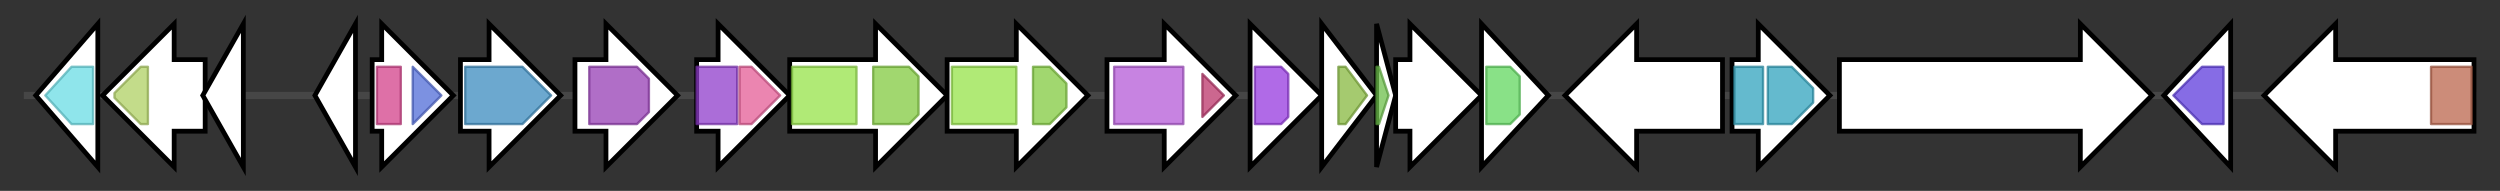 <svg version="1.1" baseProfile="full" xmlns="http://www.w3.org/2000/svg" width="1047.9" height="80">
	<rect width="100%" height="100%" fill="#333333" stroke="none"/>
	<g>
		<line x1="10" y1="40.0" x2="1037.9" y2="40.0" style="stroke:rgb(70,70,70); stroke-width:3 "/>
		<g>
			<title>
putative neomycin phosphotransferase</title>
			<polygon class="
putative neomycin phosphotransferase" points="15,40 41,10 41,70" fill="rgb(255,255,255)" fill-opacity="1.0" stroke="rgb(0,0,0)" stroke-width="2"  />
			<g>
				<title>APH (PF01636)
"Phosphotransferase enzyme family"</title>
				<polygon class="PF01636" points="19,40 30,28 39,28 39,52 30,52" stroke-linejoin="round" width="24" height="24" fill="rgb(106,220,228)" stroke="rgb(84,176,182)" stroke-width="1" opacity="0.75" />
			</g>
		</g>
		<g>
			<title>
hypothetical protein</title>
			<polygon class="
hypothetical protein" points="86,25 73,25 73,10 43,40 73,70 73,55 86,55" fill="rgb(255,255,255)" fill-opacity="1.0" stroke="rgb(0,0,0)" stroke-width="2"  />
			<g>
				<title>DUF6545 (PF20182)
"Family of unknown function (DUF6545)"</title>
				<polygon class="PF20182" points="48,39 59,28 62,28 62,52 59,52 48,41" stroke-linejoin="round" width="14" height="24" fill="rgb(175,208,99)" stroke="rgb(140,166,79)" stroke-width="1" opacity="0.75" />
			</g>
		</g>
		<g>
			<title>
hypothetical protein</title>
			<polygon class="
hypothetical protein" points="85,40 102,10 102,70" fill="rgb(255,255,255)" fill-opacity="1.0" stroke="rgb(0,0,0)" stroke-width="2"  />
		</g>
		<g>
			<title>
hypothetical protein</title>
			<polygon class="
hypothetical protein" points="132,40 149,10 149,70" fill="rgb(255,255,255)" fill-opacity="1.0" stroke="rgb(0,0,0)" stroke-width="2"  />
		</g>
		<g>
			<title>
putative alcohol dehydrogenase</title>
			<polygon class="
putative alcohol dehydrogenase" points="156,25 160,25 160,10 190,40 160,70 160,55 156,55" fill="rgb(255,255,255)" fill-opacity="1.0" stroke="rgb(0,0,0)" stroke-width="2"  />
			<g>
				<title>ADH_N (PF08240)
"Alcohol dehydrogenase GroES-like domain"</title>
				<rect class="PF08240" x="158" y="28" stroke-linejoin="round" width="10" height="24" fill="rgb(211,65,138)" stroke="rgb(168,51,110)" stroke-width="1" opacity="0.75" />
			</g>
			<g>
				<title>ADH_zinc_N (PF00107)
"Zinc-binding dehydrogenase"</title>
				<polygon class="PF00107" points="173,28 173,28 185,40 185,40 173,52 173,52" stroke-linejoin="round" width="12" height="24" fill="rgb(81,108,215)" stroke="rgb(64,86,172)" stroke-width="1" opacity="0.75" />
			</g>
		</g>
		<g>
			<title>
L-glutamine:2-deoxy-scyllo-inosose aminotransferase</title>
			<polygon class="
L-glutamine:2-deoxy-scyllo-inosose aminotransferase" points="193,25 205,25 205,10 235,40 205,70 205,55 193,55" fill="rgb(255,255,255)" fill-opacity="1.0" stroke="rgb(0,0,0)" stroke-width="2"  />
			<g>
				<title>DegT_DnrJ_EryC1 (PF01041)
"DegT/DnrJ/EryC1/StrS aminotransferase family"</title>
				<polygon class="PF01041" points="195,28 219,28 231,40 219,52 195,52" stroke-linejoin="round" width="38" height="24" fill="rgb(59,139,191)" stroke="rgb(47,111,152)" stroke-width="1" opacity="0.75" />
			</g>
		</g>
		<g>
			<title>
putative 2-deoxy-scyllo-inosose synthase</title>
			<polygon class="
putative 2-deoxy-scyllo-inosose synthase" points="241,25 254,25 254,10 284,40 254,70 254,55 241,55" fill="rgb(255,255,255)" fill-opacity="1.0" stroke="rgb(0,0,0)" stroke-width="2"  />
			<g>
				<title>DHQ_synthase (PF01761)
"3-dehydroquinate synthase"</title>
				<polygon class="PF01761" points="247,28 267,28 272,33 272,47 267,52 247,52" stroke-linejoin="round" width="25" height="24" fill="rgb(150,62,180)" stroke="rgb(120,49,144)" stroke-width="1" opacity="0.75" />
			</g>
		</g>
		<g>
			<title>
putative glycosyltransferase</title>
			<polygon class="
putative glycosyltransferase" points="292,25 301,25 301,10 331,40 301,70 301,55 292,55" fill="rgb(255,255,255)" fill-opacity="1.0" stroke="rgb(0,0,0)" stroke-width="2"  />
			<g>
				<title>Glyco_trans_4_4 (PF13579)
"Glycosyl transferase 4-like domain"</title>
				<rect class="PF13579" x="292" y="28" stroke-linejoin="round" width="17" height="24" fill="rgb(143,60,202)" stroke="rgb(114,47,161)" stroke-width="1" opacity="0.75" />
			</g>
			<g>
				<title>Glycos_transf_1 (PF00534)
"Glycosyl transferases group 1"</title>
				<polygon class="PF00534" points="310,28 315,28 327,40 327,40 315,52 310,52" stroke-linejoin="round" width="17" height="24" fill="rgb(228,92,150)" stroke="rgb(182,73,119)" stroke-width="1" opacity="0.75" />
			</g>
		</g>
		<g>
			<title>
putative exporter</title>
			<polygon class="
putative exporter" points="331,25 367,25 367,10 397,40 367,70 367,55 331,55" fill="rgb(255,255,255)" fill-opacity="1.0" stroke="rgb(0,0,0)" stroke-width="2"  />
			<g>
				<title>ABC_membrane (PF00664)
"ABC transporter transmembrane region"</title>
				<rect class="PF00664" x="332" y="28" stroke-linejoin="round" width="27" height="24" fill="rgb(149,226,73)" stroke="rgb(119,180,58)" stroke-width="1" opacity="0.75" />
			</g>
			<g>
				<title>ABC_tran (PF00005)
"ABC transporter"</title>
				<polygon class="PF00005" points="366,28 381,28 385,32 385,48 381,52 366,52" stroke-linejoin="round" width="19" height="24" fill="rgb(129,201,63)" stroke="rgb(103,160,50)" stroke-width="1" opacity="0.75" />
			</g>
		</g>
		<g>
			<title>
putative exporter</title>
			<polygon class="
putative exporter" points="397,25 426,25 426,10 456,40 426,70 426,55 397,55" fill="rgb(255,255,255)" fill-opacity="1.0" stroke="rgb(0,0,0)" stroke-width="2"  />
			<g>
				<title>ABC_membrane (PF00664)
"ABC transporter transmembrane region"</title>
				<rect class="PF00664" x="399" y="28" stroke-linejoin="round" width="27" height="24" fill="rgb(149,226,73)" stroke="rgb(119,180,58)" stroke-width="1" opacity="0.75" />
			</g>
			<g>
				<title>ABC_tran (PF00005)
"ABC transporter"</title>
				<polygon class="PF00005" points="433,28 440,28 447,35 447,45 440,52 433,52" stroke-linejoin="round" width="14" height="24" fill="rgb(129,201,63)" stroke="rgb(103,160,50)" stroke-width="1" opacity="0.75" />
			</g>
		</g>
		<g>
			<title>
putative sugar dehydrogenase</title>
			<polygon class="
putative sugar dehydrogenase" points="464,25 488,25 488,10 518,40 488,70 488,55 464,55" fill="rgb(255,255,255)" fill-opacity="1.0" stroke="rgb(0,0,0)" stroke-width="2"  />
			<g>
				<title>GMC_oxred_N (PF00732)
"GMC oxidoreductase"</title>
				<rect class="PF00732" x="467" y="28" stroke-linejoin="round" width="29" height="24" fill="rgb(180,89,214)" stroke="rgb(143,71,171)" stroke-width="1" opacity="0.75" />
			</g>
			<g>
				<title>GMC_oxred_C (PF05199)
"GMC oxidoreductase"</title>
				<polygon class="PF05199" points="504,31 513,40 504,49" stroke-linejoin="round" width="12" height="24" fill="rgb(186,52,106)" stroke="rgb(148,41,84)" stroke-width="1" opacity="0.75" />
			</g>
		</g>
		<g>
			<title>
putative Fe-S oxidoreductase</title>
			<polygon class="
putative Fe-S oxidoreductase" points="524,25 524,25 524,10 554,40 524,70 524,55 524,55" fill="rgb(255,255,255)" fill-opacity="1.0" stroke="rgb(0,0,0)" stroke-width="2"  />
			<g>
				<title>Radical_SAM (PF04055)
"Radical SAM superfamily"</title>
				<polygon class="PF04055" points="526,28 537,28 540,31 540,49 537,52 526,52" stroke-linejoin="round" width="14" height="24" fill="rgb(149,56,222)" stroke="rgb(119,44,177)" stroke-width="1" opacity="0.75" />
			</g>
		</g>
		<g>
			<title>
putative phosphomutase</title>
			<polygon class="
putative phosphomutase" points="554,10 577,40 554,70" fill="rgb(255,255,255)" fill-opacity="1.0" stroke="rgb(0,0,0)" stroke-width="2"  />
			<g>
				<title>His_Phos_1 (PF00300)
"Histidine phosphatase superfamily (branch 1)"</title>
				<polygon class="PF00300" points="561,28 564,28 573,40 564,52 561,52" stroke-linejoin="round" width="15" height="24" fill="rgb(135,184,63)" stroke="rgb(107,147,50)" stroke-width="1" opacity="0.75" />
			</g>
		</g>
		<g>
			<title>
hypothetical protein</title>
			<polygon class="
hypothetical protein" points="577,10 585,40 577,70" fill="rgb(255,255,255)" fill-opacity="1.0" stroke="rgb(0,0,0)" stroke-width="2"  />
			<g>
				<title>DUF6137 (PF19634)
"Family of unknown function (DUF6137)"</title>
				<polygon class="PF19634" points="577,28 578,28 582,40 578,52 577,52" stroke-linejoin="round" width="7" height="24" fill="rgb(108,190,74)" stroke="rgb(86,152,59)" stroke-width="1" opacity="0.75" />
			</g>
		</g>
		<g>
			<title>
hypothetical protein</title>
			<polygon class="
hypothetical protein" points="585,25 591,25 591,10 621,40 591,70 591,55 585,55" fill="rgb(255,255,255)" fill-opacity="1.0" stroke="rgb(0,0,0)" stroke-width="2"  />
		</g>
		<g>
			<title>
hypothetical protein</title>
			<polygon class="
hypothetical protein" points="621,10 649,40 621,70" fill="rgb(255,255,255)" fill-opacity="1.0" stroke="rgb(0,0,0)" stroke-width="2"  />
			<g>
				<title>PIG-L (PF02585)
"GlcNAc-PI de-N-acetylase"</title>
				<polygon class="PF02585" points="623,28 633,28 637,32 637,48 633,52 623,52" stroke-linejoin="round" width="14" height="24" fill="rgb(97,215,95)" stroke="rgb(77,172,76)" stroke-width="1" opacity="0.75" />
			</g>
		</g>
		<g>
			<title>
putative ribosyltransferase</title>
			<polygon class="
putative ribosyltransferase" points="722,25 686,25 686,10 656,40 686,70 686,55 722,55" fill="rgb(255,255,255)" fill-opacity="1.0" stroke="rgb(0,0,0)" stroke-width="2"  />
		</g>
		<g>
			<title>
putative aminomutase</title>
			<polygon class="
putative aminomutase" points="726,25 737,25 737,10 767,40 737,70 737,55 726,55" fill="rgb(255,255,255)" fill-opacity="1.0" stroke="rgb(0,0,0)" stroke-width="2"  />
			<g>
				<title>Aminotran_3 (PF00202)
"Aminotransferase class-III"</title>
				<rect class="PF00202" x="727" y="28" stroke-linejoin="round" width="12" height="24" fill="rgb(49,163,189)" stroke="rgb(39,130,151)" stroke-width="1" opacity="0.75" />
			</g>
			<g>
				<title>Aminotran_3 (PF00202)
"Aminotransferase class-III"</title>
				<polygon class="PF00202" points="741,28 751,28 760,37 760,43 751,52 741,52" stroke-linejoin="round" width="19" height="24" fill="rgb(49,163,189)" stroke="rgb(39,130,151)" stroke-width="1" opacity="0.75" />
			</g>
		</g>
		<g>
			<title>
hypothetical protein</title>
			<polygon class="
hypothetical protein" points="771,25 872,25 872,10 902,40 872,70 872,55 771,55" fill="rgb(255,255,255)" fill-opacity="1.0" stroke="rgb(0,0,0)" stroke-width="2"  />
		</g>
		<g>
			<title>
putative aminoglycoside N-acetyltransferase</title>
			<polygon class="
putative aminoglycoside N-acetyltransferase" points="907,40 935,10 935,70" fill="rgb(255,255,255)" fill-opacity="1.0" stroke="rgb(0,0,0)" stroke-width="2"  />
			<g>
				<title>Antibiotic_NAT (PF02522)
"Aminoglycoside 3-N-acetyltransferase"</title>
				<polygon class="PF02522" points="911,40 923,28 932,28 932,52 923,52" stroke-linejoin="round" width="24" height="24" fill="rgb(93,59,220)" stroke="rgb(74,47,176)" stroke-width="1" opacity="0.75" />
			</g>
		</g>
		<g>
			<title>
putative LuxR regulator</title>
			<polygon class="
putative LuxR regulator" points="1037,25 979,25 979,10 949,40 979,70 979,55 1037,55" fill="rgb(255,255,255)" fill-opacity="1.0" stroke="rgb(0,0,0)" stroke-width="2"  />
			<g>
				<title>AAA_16 (PF13191)
"AAA ATPase domain"</title>
				<rect class="PF13191" x="1019" y="28" stroke-linejoin="round" width="17" height="24" fill="rgb(186,102,77)" stroke="rgb(148,81,61)" stroke-width="1" opacity="0.75" />
			</g>
		</g>
	</g>
</svg>
